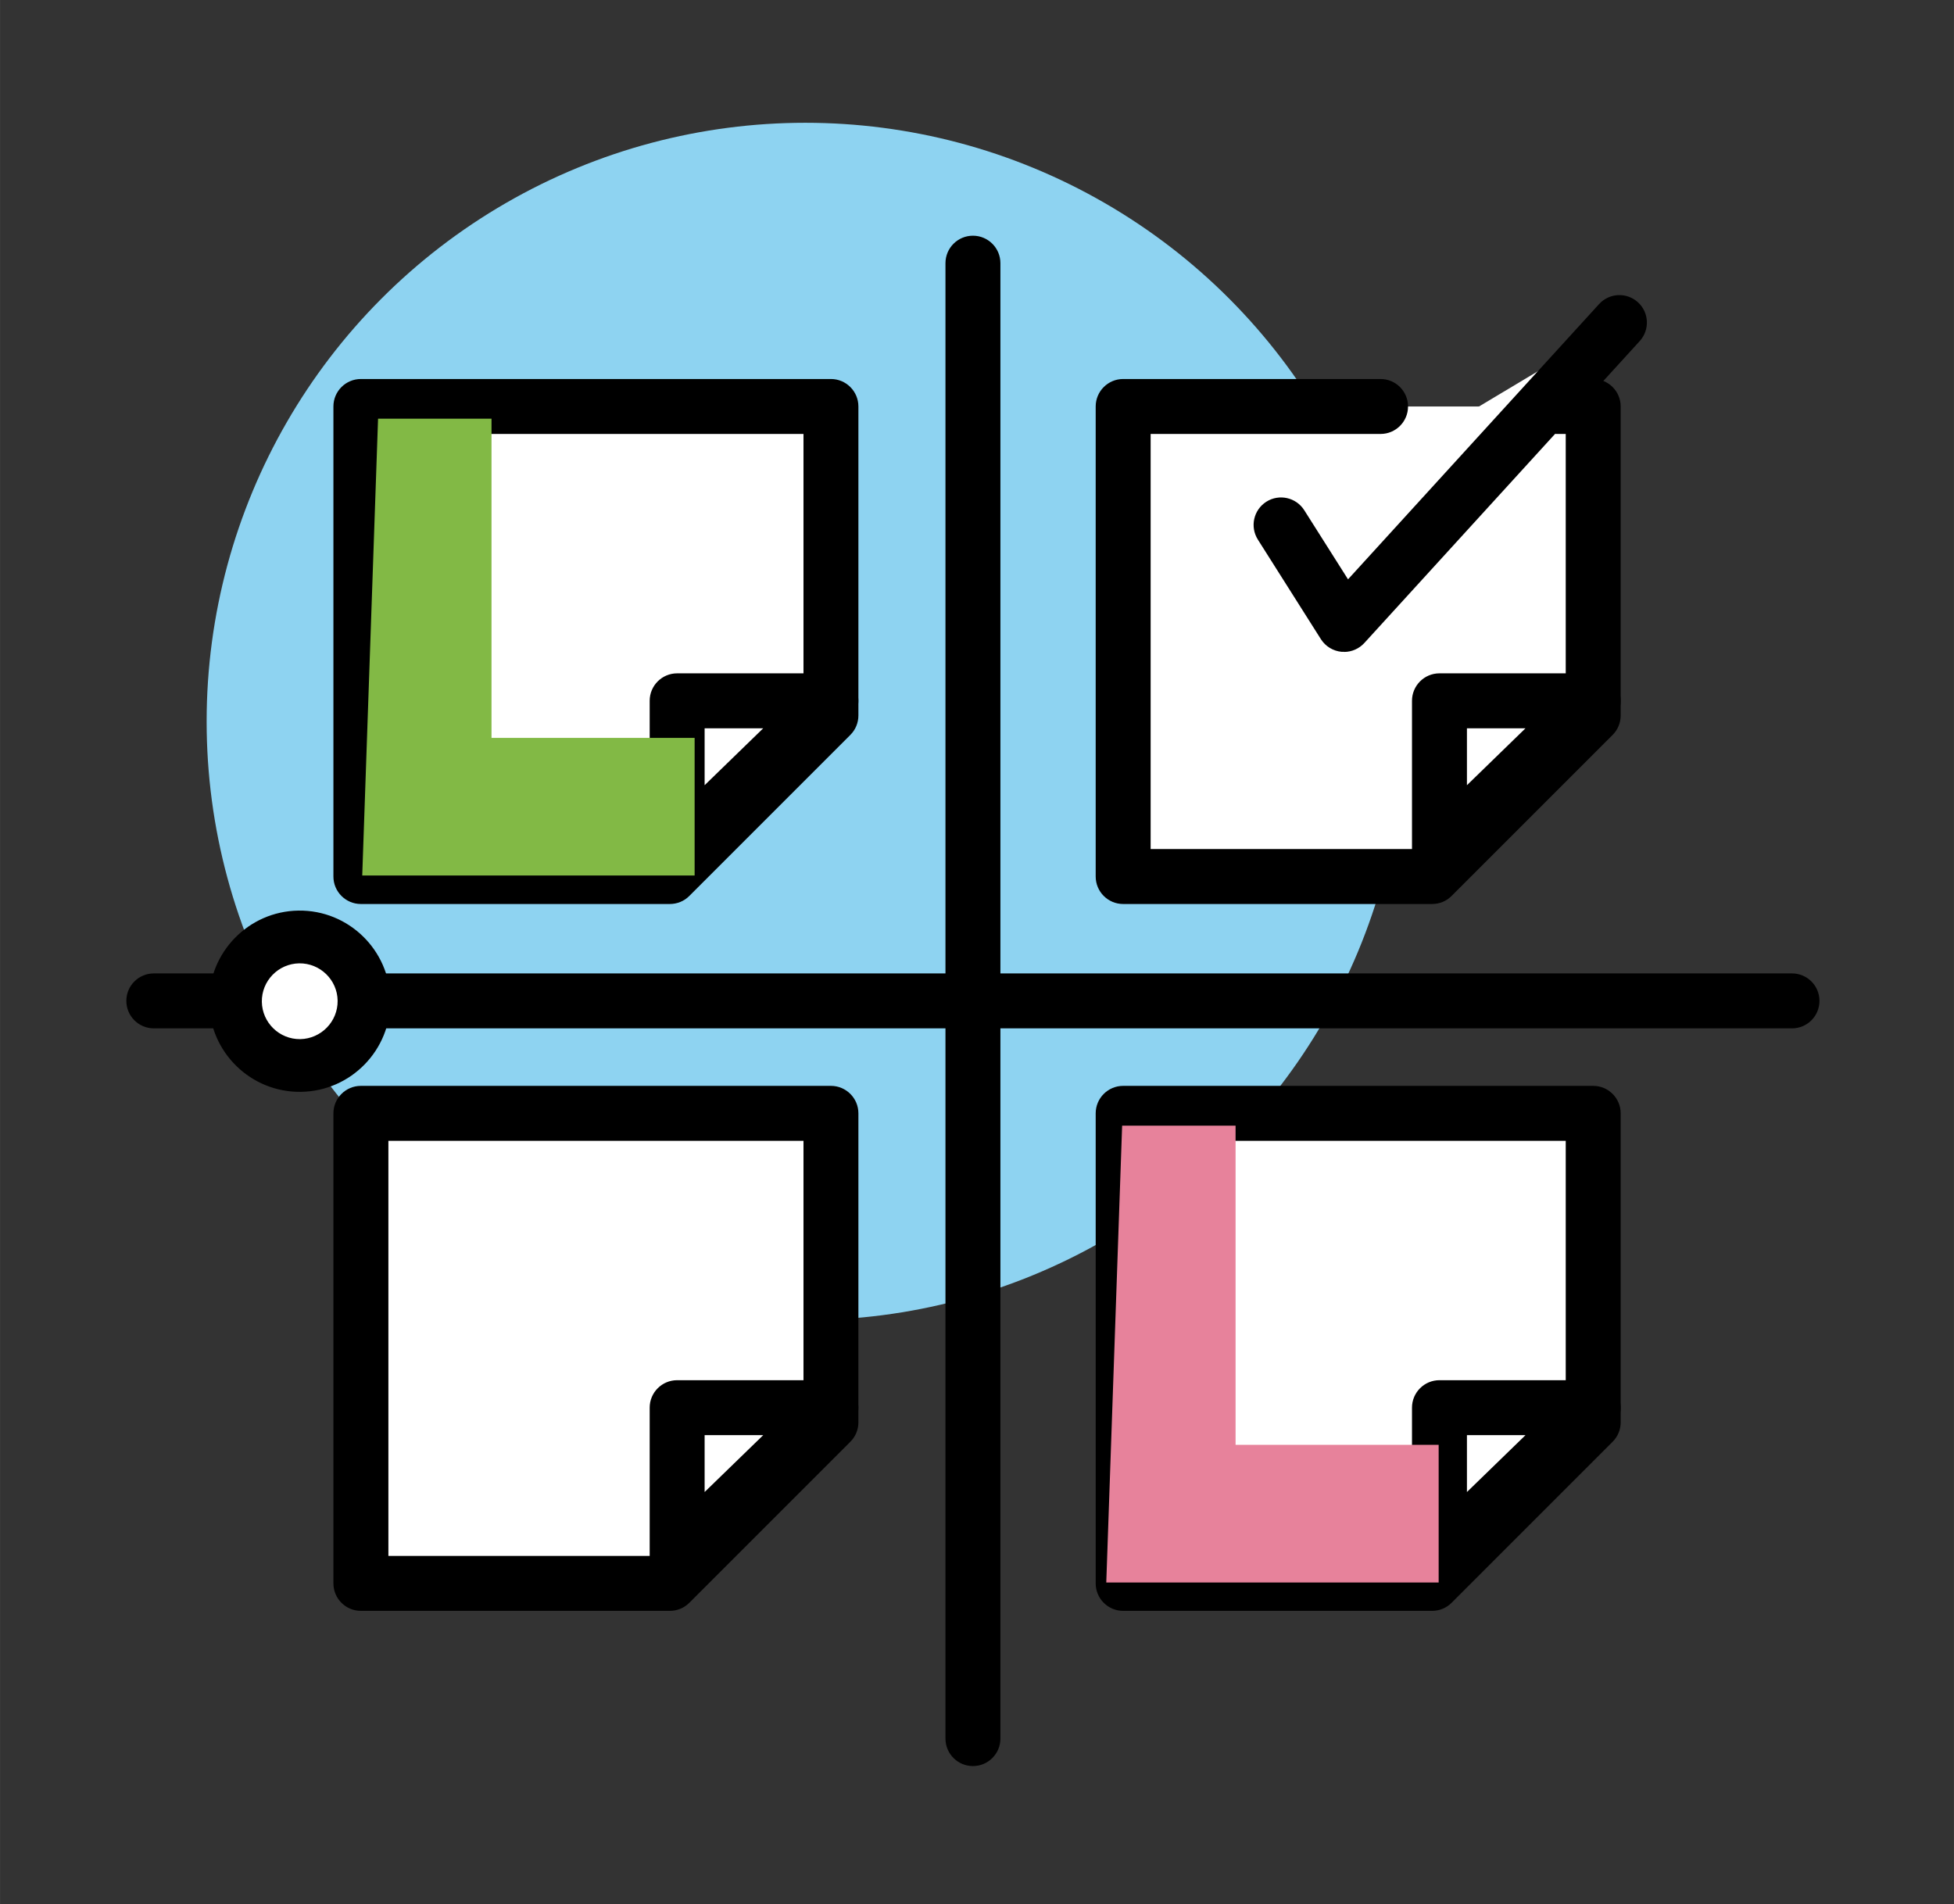 <?xml version="1.0" encoding="UTF-8" standalone="no"?>
<!-- Created with Inkscape (http://www.inkscape.org/) -->

<svg
   xmlns:dc="http://purl.org/dc/elements/1.1/"
   xmlns:cc="http://creativecommons.org/ns#"
   xmlns:rdf="http://www.w3.org/1999/02/22-rdf-syntax-ns#"
   xmlns:svg="http://www.w3.org/2000/svg"
   xmlns="http://www.w3.org/2000/svg"
   xmlns:sodipodi="http://sodipodi.sourceforge.net/DTD/sodipodi-0.dtd"
   xmlns:inkscape="http://www.inkscape.org/namespaces/inkscape"
   width="150"
   height="146.172"
   viewBox="0 0 39.687 38.675"
   version="1.1"
   id="svg9478"
   inkscape:version="0.92.1 r15371"
   sodipodi:docname="facilitaciones.svg">
  <rect x="0" y="0" width="39.687" height="38.675" fill="#333333" stroke="none"/>
  <defs
     id="defs9472" />
  <sodipodi:namedview
     id="base"
     pagecolor="#ffffff"
     bordercolor="#666666"
     borderopacity="1.0"
     inkscape:pageopacity="0.0"
     inkscape:pageshadow="2"
     inkscape:zoom="2.8"
     inkscape:cx="78.092029"
     inkscape:cy="65.222641"
     inkscape:document-units="px"
     inkscape:current-layer="layer1"
     showgrid="false"
     units="px"
     fit-margin-top="10"
     fit-margin-left="10"
     fit-margin-right="10"
     fit-margin-bottom="10"
     inkscape:window-width="1366"
     inkscape:window-height="709"
     inkscape:window-x="0"
     inkscape:window-y="0"
     inkscape:window-maximized="1" />
  <g
     inkscape:label="Capa 1"
     inkscape:groupmode="layer"
     id="layer1"
     transform="translate(60.543,-118.739)">
    <g
       transform="matrix(0.744,0,0,0.744,-469.477,-666.359)"
       id="g1546"
       style="stroke-width:0.356">
      <g
         id="g1540"
         style="stroke-width:0.356">
        <circle
           style="fill:#8ed3f1;stroke-width:0.356"
           cx="571.627"
           cy="1074.935"
           r="16.344"
           id="circle1456" />
        <g
           id="g1526"
           style="stroke-width:0.356">
          <g
             id="g1462"
             style="stroke-width:0.356">
            <line
               style="fill:#ffffff;stroke-width:0.356"
               x1="576.203"
               y1="1062.424"
               x2="576.203"
               y2="1102.702"
               id="line1458" />
            <path
               inkscape:connector-curvature="0"
               d="m 576.203,1103.452 c -0.415,0 -0.75,-0.336 -0.75,-0.75 v -40.278 c 0,-0.414 0.335,-0.75 0.75,-0.75 0.414,0 0.75,0.336 0.75,0.75 v 40.278 c 0,0.414 -0.336,0.75 -0.75,0.75 z"
               id="path1460"
               style="stroke-width:0.356" />
          </g>
          <g
             id="g1468"
             style="stroke-width:0.356">
            <line
               style="fill:#ffffff;stroke-width:0.356"
               x1="553.841"
               y1="1082.563"
               x2="598.563"
               y2="1082.563"
               id="line1464" />
            <path
               inkscape:connector-curvature="0"
               d="m 598.563,1083.313 h -44.722 c -0.414,0 -0.75,-0.336 -0.75,-0.75 0,-0.415 0.336,-0.75 0.75,-0.75 h 44.722 c 0.414,0 0.75,0.335 0.75,0.75 0,0.415 -0.336,0.75 -0.75,0.75 z"
               id="path1466"
               style="stroke-width:0.356" />
          </g>
          <g
             id="g1482"
             style="stroke-width:0.356">
            <g
               id="g1474"
               style="stroke-width:0.356">
              <polygon
                 style="fill:#ffffff;stroke-width:0.356"
                 points="572.327,1085.633 559.495,1085.633 559.495,1098.465 567.93,1098.465 572.327,1094.068 "
                 id="polygon1470" />
              <path
                 inkscape:connector-curvature="0"
                 d="m 567.929,1099.215 h -8.435 c -0.414,0 -0.75,-0.336 -0.75,-0.75 v -12.832 c 0,-0.414 0.336,-0.75 0.75,-0.75 h 12.832 c 0.414,0 0.75,0.336 0.75,0.75 v 8.436 c 0,0.199 -0.079,0.39 -0.22,0.53 l -4.396,4.396 c -0.14,0.141 -0.332,0.22 -0.531,0.22 z m -7.684,-1.5 h 7.375 l 3.957,-3.957 v -7.375 h -11.332 z m 12.082,-3.647 h 0.01 z"
                 id="path1472"
                 style="stroke-width:0.356" />
            </g>
            <g
               id="g1480"
               style="stroke-width:0.356">
              <polygon
                 style="fill:#ffffff;stroke-width:0.356"
                 points="568.129,1093.668 572.327,1093.668 568.129,1097.745 "
                 id="polygon1476" />
              <path
                 inkscape:connector-curvature="0"
                 d="m 568.128,1098.495 c -0.098,0 -0.197,-0.02 -0.291,-0.06 -0.278,-0.117 -0.459,-0.389 -0.459,-0.69 v -4.077 c 0,-0.414 0.336,-0.75 0.75,-0.75 h 4.198 c 0.306,0 0.58,0.185 0.694,0.468 0.115,0.283 0.047,0.607 -0.172,0.82 l -4.197,4.077 c -0.142,0.139 -0.331,0.212 -0.523,0.212 z m 0.75,-4.077 v 1.553 l 1.6,-1.553 z"
                 id="path1478"
                 style="stroke-width:0.356" />
            </g>
          </g>
          <g
             id="g1496"
             style="stroke-width:0.356">
            <g
               id="g1488"
               style="stroke-width:0.356">
              <polygon
                 style="fill:#ffffff;stroke-width:0.356"
                 points="572.327,1066.336 559.495,1066.336 559.495,1079.168 567.93,1079.168 572.327,1074.771 "
                 id="polygon1484" />
              <path
                 inkscape:connector-curvature="0"
                 d="m 567.929,1079.918 h -8.435 c -0.414,0 -0.75,-0.336 -0.75,-0.75 v -12.832 c 0,-0.414 0.336,-0.75 0.75,-0.75 h 12.832 c 0.414,0 0.75,0.336 0.75,0.75 v 8.436 c 0,0.199 -0.079,0.39 -0.22,0.53 l -4.396,4.396 c -0.14,0.142 -0.332,0.22 -0.531,0.22 z m -7.684,-1.5 h 7.375 l 3.957,-3.957 v -7.375 h -11.332 z m 12.082,-3.647 h 0.01 z"
                 id="path1486"
                 style="stroke-width:0.356" />
            </g>
            <g
               id="g1494"
               style="stroke-width:0.356">
              <polygon
                 style="fill:#ffffff;stroke-width:0.356"
                 points="568.129,1074.371 572.327,1074.371 568.129,1078.449 "
                 id="polygon1490" />
              <path
                 inkscape:connector-curvature="0"
                 d="m 568.128,1079.199 c -0.098,0 -0.197,-0.02 -0.291,-0.06 -0.278,-0.117 -0.459,-0.39 -0.459,-0.69 v -4.078 c 0,-0.414 0.336,-0.75 0.75,-0.75 h 4.198 c 0.306,0 0.58,0.186 0.694,0.469 0.115,0.282 0.047,0.606 -0.172,0.819 l -4.197,4.077 c -0.142,0.139 -0.331,0.213 -0.523,0.213 z m 0.75,-4.078 v 1.554 l 1.6,-1.554 z"
                 id="path1492"
                 style="stroke-width:0.356" />
            </g>
          </g>
          <g
             id="g1510"
             style="stroke-width:0.356">
            <g
               id="g1502"
               style="stroke-width:0.356">
              <polygon
                 style="fill:#ffffff;stroke-width:0.356"
                 points="593.136,1085.633 580.304,1085.633 580.304,1098.465 588.74,1098.465 593.136,1094.068 "
                 id="polygon1498" />
              <path
                 inkscape:connector-curvature="0"
                 d="m 588.74,1099.215 h -8.436 c -0.414,0 -0.75,-0.336 -0.75,-0.75 v -12.832 c 0,-0.414 0.336,-0.75 0.75,-0.75 h 12.832 c 0.414,0 0.75,0.336 0.75,0.75 v 8.436 c 0,0.199 -0.079,0.39 -0.22,0.53 l -4.396,4.396 c -0.141,0.141 -0.331,0.22 -0.53,0.22 z m -7.686,-1.5 h 7.375 l 3.957,-3.957 v -7.375 h -11.332 z m 12.082,-3.647 h 0.01 z"
                 id="path1500"
                 style="stroke-width:0.356" />
            </g>
            <g
               id="g1508"
               style="stroke-width:0.356">
              <polygon
                 style="fill:#ffffff;stroke-width:0.356"
                 points="588.939,1093.668 593.136,1093.668 588.939,1097.745 "
                 id="polygon1504" />
              <path
                 inkscape:connector-curvature="0"
                 d="m 588.939,1098.495 c -0.099,0 -0.198,-0.02 -0.292,-0.06 -0.277,-0.117 -0.458,-0.389 -0.458,-0.69 v -4.077 c 0,-0.414 0.336,-0.75 0.75,-0.75 h 4.197 c 0.306,0 0.58,0.185 0.695,0.468 0.114,0.283 0.047,0.607 -0.173,0.82 l -4.197,4.077 c -0.142,0.139 -0.331,0.212 -0.522,0.212 z m 0.75,-4.077 v 1.553 l 1.599,-1.553 z"
                 id="path1506"
                 style="stroke-width:0.356" />
            </g>
          </g>
          <g
             id="g1524"
             style="stroke-width:0.356">
            <g
               id="g1516"
               style="stroke-width:0.356">
              <polyline
                 style="fill:#ffffff;stroke-width:0.356"
                 points="587.332,1066.336 580.304,1066.336 580.304,1079.168 588.74,1079.168 593.136,1074.771        593.136,1066.336 592.139,1066.336      "
                 id="polyline1512" />
              <path
                 inkscape:connector-curvature="0"
                 d="m 588.74,1079.918 h -8.436 c -0.414,0 -0.75,-0.336 -0.75,-0.75 v -12.832 c 0,-0.414 0.336,-0.75 0.75,-0.75 h 7.027 c 0.414,0 0.75,0.336 0.75,0.75 0,0.415 -0.336,0.75 -0.75,0.75 h -6.277 v 11.332 h 7.375 l 3.957,-3.957 v -7.375 h -0.247 c -0.415,0 -0.75,-0.335 -0.75,-0.75 0,-0.414 0.335,-0.75 0.75,-0.75 h 0.997 c 0.414,0 0.75,0.336 0.75,0.75 v 8.436 c 0,0.199 -0.079,0.39 -0.22,0.53 l -4.396,4.396 c -0.141,0.142 -0.331,0.22 -0.53,0.22 z"
                 id="path1514"
                 style="stroke-width:0.356" />
            </g>
            <g
               id="g1522"
               style="stroke-width:0.356">
              <polygon
                 style="fill:#ffffff;stroke-width:0.356"
                 points="588.939,1074.371 593.136,1074.371 588.939,1078.449 "
                 id="polygon1518" />
              <path
                 inkscape:connector-curvature="0"
                 d="m 588.939,1079.199 c -0.099,0 -0.198,-0.02 -0.292,-0.06 -0.277,-0.117 -0.458,-0.39 -0.458,-0.69 v -4.078 c 0,-0.414 0.336,-0.75 0.75,-0.75 h 4.197 c 0.306,0 0.58,0.186 0.695,0.469 0.114,0.282 0.047,0.606 -0.173,0.819 l -4.197,4.077 c -0.142,0.139 -0.331,0.213 -0.522,0.213 z m 0.75,-4.078 v 1.554 l 1.599,-1.554 z"
                 id="path1520"
                 style="stroke-width:0.356" />
            </g>
          </g>
        </g>
        <g
           id="g1532"
           style="stroke-width:0.356">
          <polyline
             style="fill:#ffffff;stroke-width:0.356"
             points="584.615,1069.567 586.335,1072.284 593.852,1064.043    "
             id="polyline1528" />
          <path
             inkscape:connector-curvature="0"
             d="m 586.335,1073.034 c -0.021,0 -0.044,0 -0.065,0 -0.232,-0.021 -0.443,-0.148 -0.568,-0.346 l -1.72,-2.717 c -0.222,-0.351 -0.118,-0.813 0.231,-1.035 0.351,-0.222 0.813,-0.117 1.035,0.232 l 1.195,1.887 6.854,-7.515 c 0.279,-0.306 0.754,-0.328 1.06,-0.049 0.307,0.279 0.328,0.753 0.049,1.06 l -7.516,8.24 c -0.143,0.157 -0.345,0.246 -0.555,0.246 z"
             id="path1530"
             style="stroke-width:0.356" />
        </g>
        <g
           id="g1538"
           style="stroke-width:0.356">
          <path
             style="fill:#ffffff;stroke-width:0.356"
             inkscape:connector-curvature="0"
             d="m 559.187,1081.398 c 1.233,1.783 -0.682,3.752 -2.498,2.568 -0.088,-0.058 -0.168,-0.135 -0.228,-0.222 -1.234,-1.782 0.681,-3.751 2.497,-2.567 0.089,0.058 0.168,0.135 0.229,0.221 z"
             id="path1534" />
          <path
             inkscape:connector-curvature="0"
             d="m 557.858,1085.046 c -1.363,0.02 -2.489,-1.075 -2.508,-2.439 -0.019,-1.364 1.076,-2.49 2.439,-2.509 1.365,-0.02 2.49,1.076 2.51,2.439 0.019,1.365 -1.076,2.49 -2.441,2.509 z m -0.049,-3.508 c -0.57,0.01 -1.026,0.479 -1.019,1.048 0.008,0.57 0.478,1.028 1.048,1.021 0.569,-0.01 1.028,-0.479 1.021,-1.049 -0.007,-0.57 -0.48,-1.028 -1.05,-1.02 z"
             id="path1536"
             style="stroke-width:0.356" />
        </g>
      </g>
      <polygon
         style="fill:#82b945;stroke-width:0.356"
         points="559.963,1066.669 563.06,1066.669 563.06,1075.383 568.605,1075.383 568.605,1079.14 559.531,1079.14 "
         id="polygon1542" />
      <polygon
         style="fill:#e7829b;stroke-width:0.356"
         points="580.276,1085.969 583.373,1085.969 583.373,1094.683 588.917,1094.683 588.917,1098.44 579.843,1098.44 "
         id="polygon1544" />
    </g>
  </g>
</svg>
